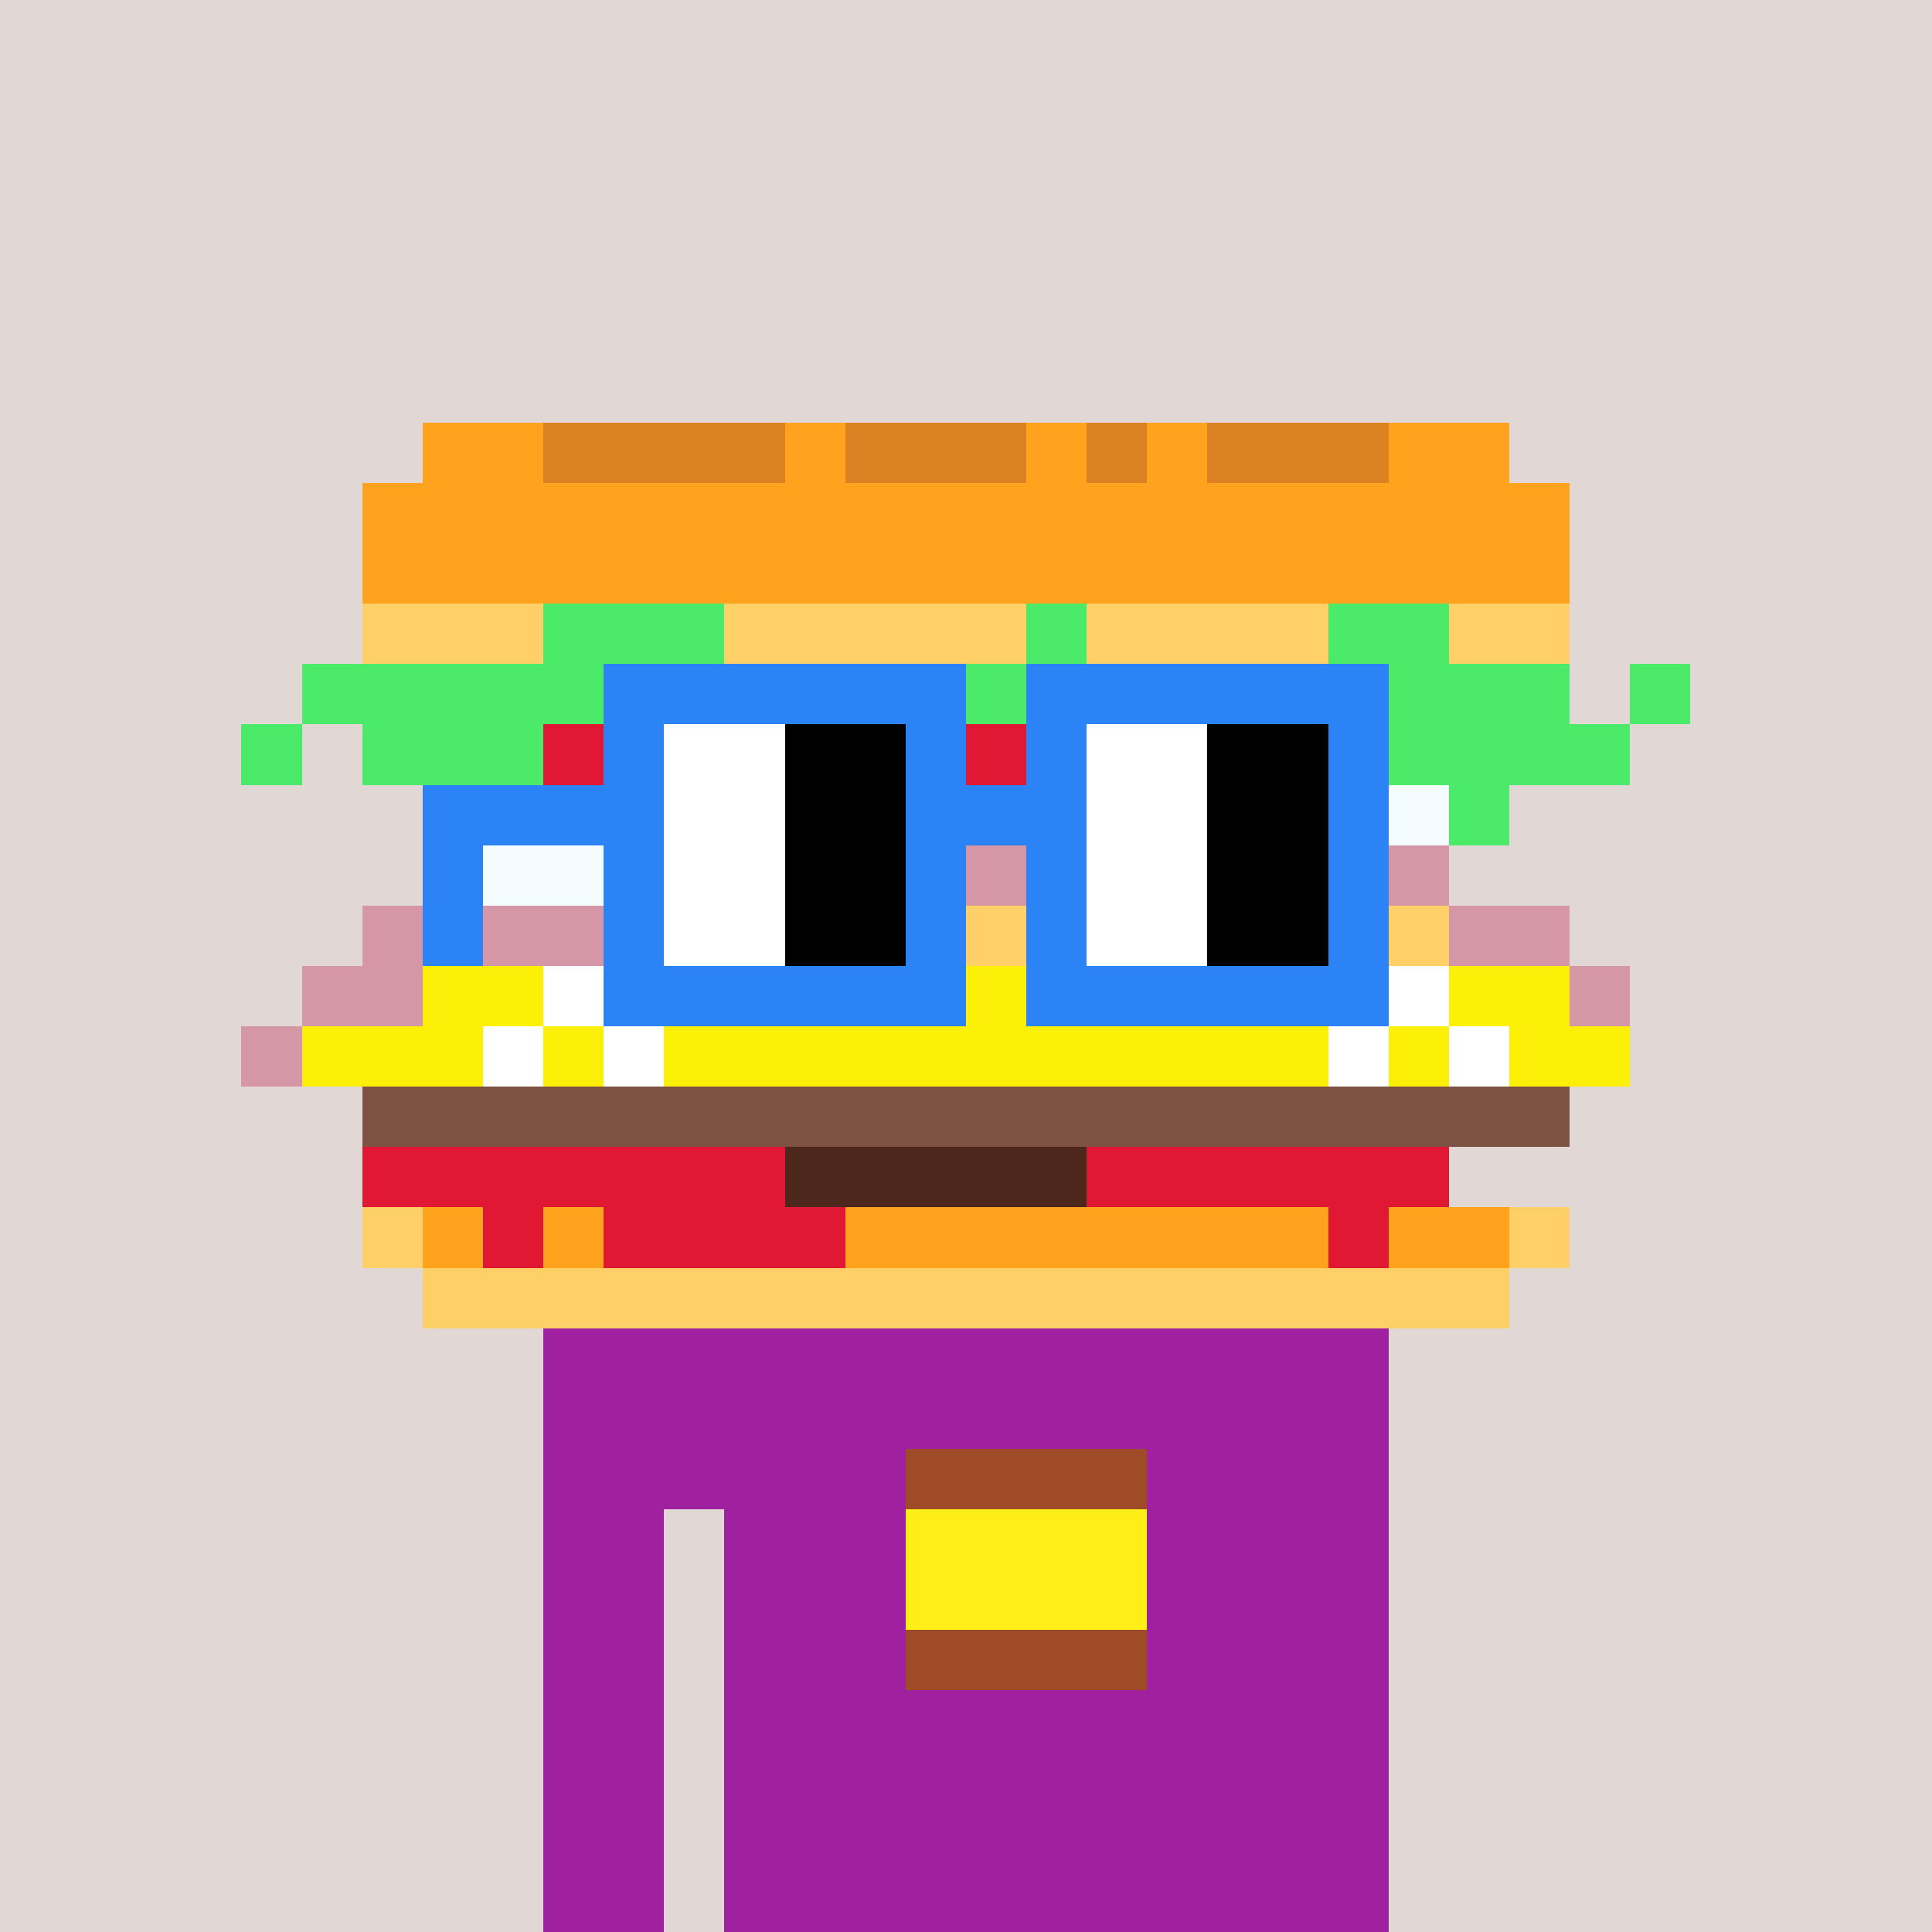 <svg viewBox="0 0 320 320" xmlns="http://www.w3.org/2000/svg" shape-rendering="crispEdges"><rect width="100%" height="100%" fill="#e1d7d5" /><rect width="140" height="10" x="90" y="210" fill="#9f21a0" /><rect width="140" height="10" x="90" y="220" fill="#9f21a0" /><rect width="140" height="10" x="90" y="230" fill="#9f21a0" /><rect width="140" height="10" x="90" y="240" fill="#9f21a0" /><rect width="20" height="10" x="90" y="250" fill="#9f21a0" /><rect width="110" height="10" x="120" y="250" fill="#9f21a0" /><rect width="20" height="10" x="90" y="260" fill="#9f21a0" /><rect width="110" height="10" x="120" y="260" fill="#9f21a0" /><rect width="20" height="10" x="90" y="270" fill="#9f21a0" /><rect width="110" height="10" x="120" y="270" fill="#9f21a0" /><rect width="20" height="10" x="90" y="280" fill="#9f21a0" /><rect width="110" height="10" x="120" y="280" fill="#9f21a0" /><rect width="20" height="10" x="90" y="290" fill="#9f21a0" /><rect width="110" height="10" x="120" y="290" fill="#9f21a0" /><rect width="20" height="10" x="90" y="300" fill="#9f21a0" /><rect width="110" height="10" x="120" y="300" fill="#9f21a0" /><rect width="20" height="10" x="90" y="310" fill="#9f21a0" /><rect width="110" height="10" x="120" y="310" fill="#9f21a0" /><rect width="40" height="10" x="150" y="240" fill="#9f4b27" /><rect width="40" height="10" x="150" y="250" fill="#ffef16" /><rect width="40" height="10" x="150" y="260" fill="#ffef16" /><rect width="40" height="10" x="150" y="270" fill="#9f4b27" /><rect width="20" height="10" x="70" y="70" fill="#ffa21e" /><rect width="40" height="10" x="90" y="70" fill="#db8323" /><rect width="10" height="10" x="130" y="70" fill="#ffa21e" /><rect width="30" height="10" x="140" y="70" fill="#db8323" /><rect width="10" height="10" x="170" y="70" fill="#ffa21e" /><rect width="10" height="10" x="180" y="70" fill="#db8323" /><rect width="10" height="10" x="190" y="70" fill="#ffa21e" /><rect width="30" height="10" x="200" y="70" fill="#db8323" /><rect width="20" height="10" x="230" y="70" fill="#ffa21e" /><rect width="200" height="10" x="60" y="80" fill="#ffa21e" /><rect width="200" height="10" x="60" y="90" fill="#ffa21e" /><rect width="30" height="10" x="60" y="100" fill="#ffd067" /><rect width="30" height="10" x="90" y="100" fill="#4bea69" /><rect width="50" height="10" x="120" y="100" fill="#ffd067" /><rect width="10" height="10" x="170" y="100" fill="#4bea69" /><rect width="40" height="10" x="180" y="100" fill="#ffd067" /><rect width="20" height="10" x="220" y="100" fill="#4bea69" /><rect width="20" height="10" x="240" y="100" fill="#ffd067" /><rect width="210" height="10" x="50" y="110" fill="#4bea69" /><rect width="10" height="10" x="270" y="110" fill="#4bea69" /><rect width="10" height="10" x="40" y="120" fill="#4bea69" /><rect width="30" height="10" x="60" y="120" fill="#4bea69" /><rect width="140" height="10" x="90" y="120" fill="#e11833" /><rect width="40" height="10" x="230" y="120" fill="#4bea69" /><rect width="140" height="10" x="100" y="130" fill="#f5fcff" /><rect width="10" height="10" x="240" y="130" fill="#4bea69" /><rect width="70" height="10" x="80" y="140" fill="#f5fcff" /><rect width="90" height="10" x="150" y="140" fill="#d596a6" /><rect width="90" height="10" x="60" y="150" fill="#d596a6" /><rect width="90" height="10" x="150" y="150" fill="#ffd067" /><rect width="20" height="10" x="240" y="150" fill="#d596a6" /><rect width="20" height="10" x="50" y="160" fill="#d596a6" /><rect width="20" height="10" x="70" y="160" fill="#fdf008" /><rect width="10" height="10" x="90" y="160" fill="#ffffff" /><rect width="130" height="10" x="100" y="160" fill="#fdf008" /><rect width="10" height="10" x="230" y="160" fill="#ffffff" /><rect width="20" height="10" x="240" y="160" fill="#fdf008" /><rect width="10" height="10" x="260" y="160" fill="#d596a6" /><rect width="10" height="10" x="40" y="170" fill="#d596a6" /><rect width="30" height="10" x="50" y="170" fill="#fdf008" /><rect width="10" height="10" x="80" y="170" fill="#ffffff" /><rect width="10" height="10" x="90" y="170" fill="#fdf008" /><rect width="10" height="10" x="100" y="170" fill="#ffffff" /><rect width="110" height="10" x="110" y="170" fill="#fdf008" /><rect width="10" height="10" x="220" y="170" fill="#ffffff" /><rect width="10" height="10" x="230" y="170" fill="#fdf008" /><rect width="10" height="10" x="240" y="170" fill="#ffffff" /><rect width="20" height="10" x="250" y="170" fill="#fdf008" /><rect width="200" height="10" x="60" y="180" fill="#7e5243" /><rect width="70" height="10" x="60" y="190" fill="#e11833" /><rect width="50" height="10" x="130" y="190" fill="#4d271b" /><rect width="60" height="10" x="180" y="190" fill="#e11833" /><rect width="10" height="10" x="60" y="200" fill="#ffd067" /><rect width="10" height="10" x="70" y="200" fill="#ffa21e" /><rect width="10" height="10" x="80" y="200" fill="#e11833" /><rect width="10" height="10" x="90" y="200" fill="#ffa21e" /><rect width="40" height="10" x="100" y="200" fill="#e11833" /><rect width="80" height="10" x="140" y="200" fill="#ffa21e" /><rect width="10" height="10" x="220" y="200" fill="#e11833" /><rect width="20" height="10" x="230" y="200" fill="#ffa21e" /><rect width="10" height="10" x="250" y="200" fill="#ffd067" /><rect width="180" height="10" x="70" y="210" fill="#ffd067" /><rect width="60" height="10" x="100" y="110" fill="#2b83f6" /><rect width="60" height="10" x="170" y="110" fill="#2b83f6" /><rect width="10" height="10" x="100" y="120" fill="#2b83f6" /><rect width="20" height="10" x="110" y="120" fill="#ffffff" /><rect width="20" height="10" x="130" y="120" fill="#000000" /><rect width="10" height="10" x="150" y="120" fill="#2b83f6" /><rect width="10" height="10" x="170" y="120" fill="#2b83f6" /><rect width="20" height="10" x="180" y="120" fill="#ffffff" /><rect width="20" height="10" x="200" y="120" fill="#000000" /><rect width="10" height="10" x="220" y="120" fill="#2b83f6" /><rect width="40" height="10" x="70" y="130" fill="#2b83f6" /><rect width="20" height="10" x="110" y="130" fill="#ffffff" /><rect width="20" height="10" x="130" y="130" fill="#000000" /><rect width="30" height="10" x="150" y="130" fill="#2b83f6" /><rect width="20" height="10" x="180" y="130" fill="#ffffff" /><rect width="20" height="10" x="200" y="130" fill="#000000" /><rect width="10" height="10" x="220" y="130" fill="#2b83f6" /><rect width="10" height="10" x="70" y="140" fill="#2b83f6" /><rect width="10" height="10" x="100" y="140" fill="#2b83f6" /><rect width="20" height="10" x="110" y="140" fill="#ffffff" /><rect width="20" height="10" x="130" y="140" fill="#000000" /><rect width="10" height="10" x="150" y="140" fill="#2b83f6" /><rect width="10" height="10" x="170" y="140" fill="#2b83f6" /><rect width="20" height="10" x="180" y="140" fill="#ffffff" /><rect width="20" height="10" x="200" y="140" fill="#000000" /><rect width="10" height="10" x="220" y="140" fill="#2b83f6" /><rect width="10" height="10" x="70" y="150" fill="#2b83f6" /><rect width="10" height="10" x="100" y="150" fill="#2b83f6" /><rect width="20" height="10" x="110" y="150" fill="#ffffff" /><rect width="20" height="10" x="130" y="150" fill="#000000" /><rect width="10" height="10" x="150" y="150" fill="#2b83f6" /><rect width="10" height="10" x="170" y="150" fill="#2b83f6" /><rect width="20" height="10" x="180" y="150" fill="#ffffff" /><rect width="20" height="10" x="200" y="150" fill="#000000" /><rect width="10" height="10" x="220" y="150" fill="#2b83f6" /><rect width="60" height="10" x="100" y="160" fill="#2b83f6" /><rect width="60" height="10" x="170" y="160" fill="#2b83f6" /></svg>